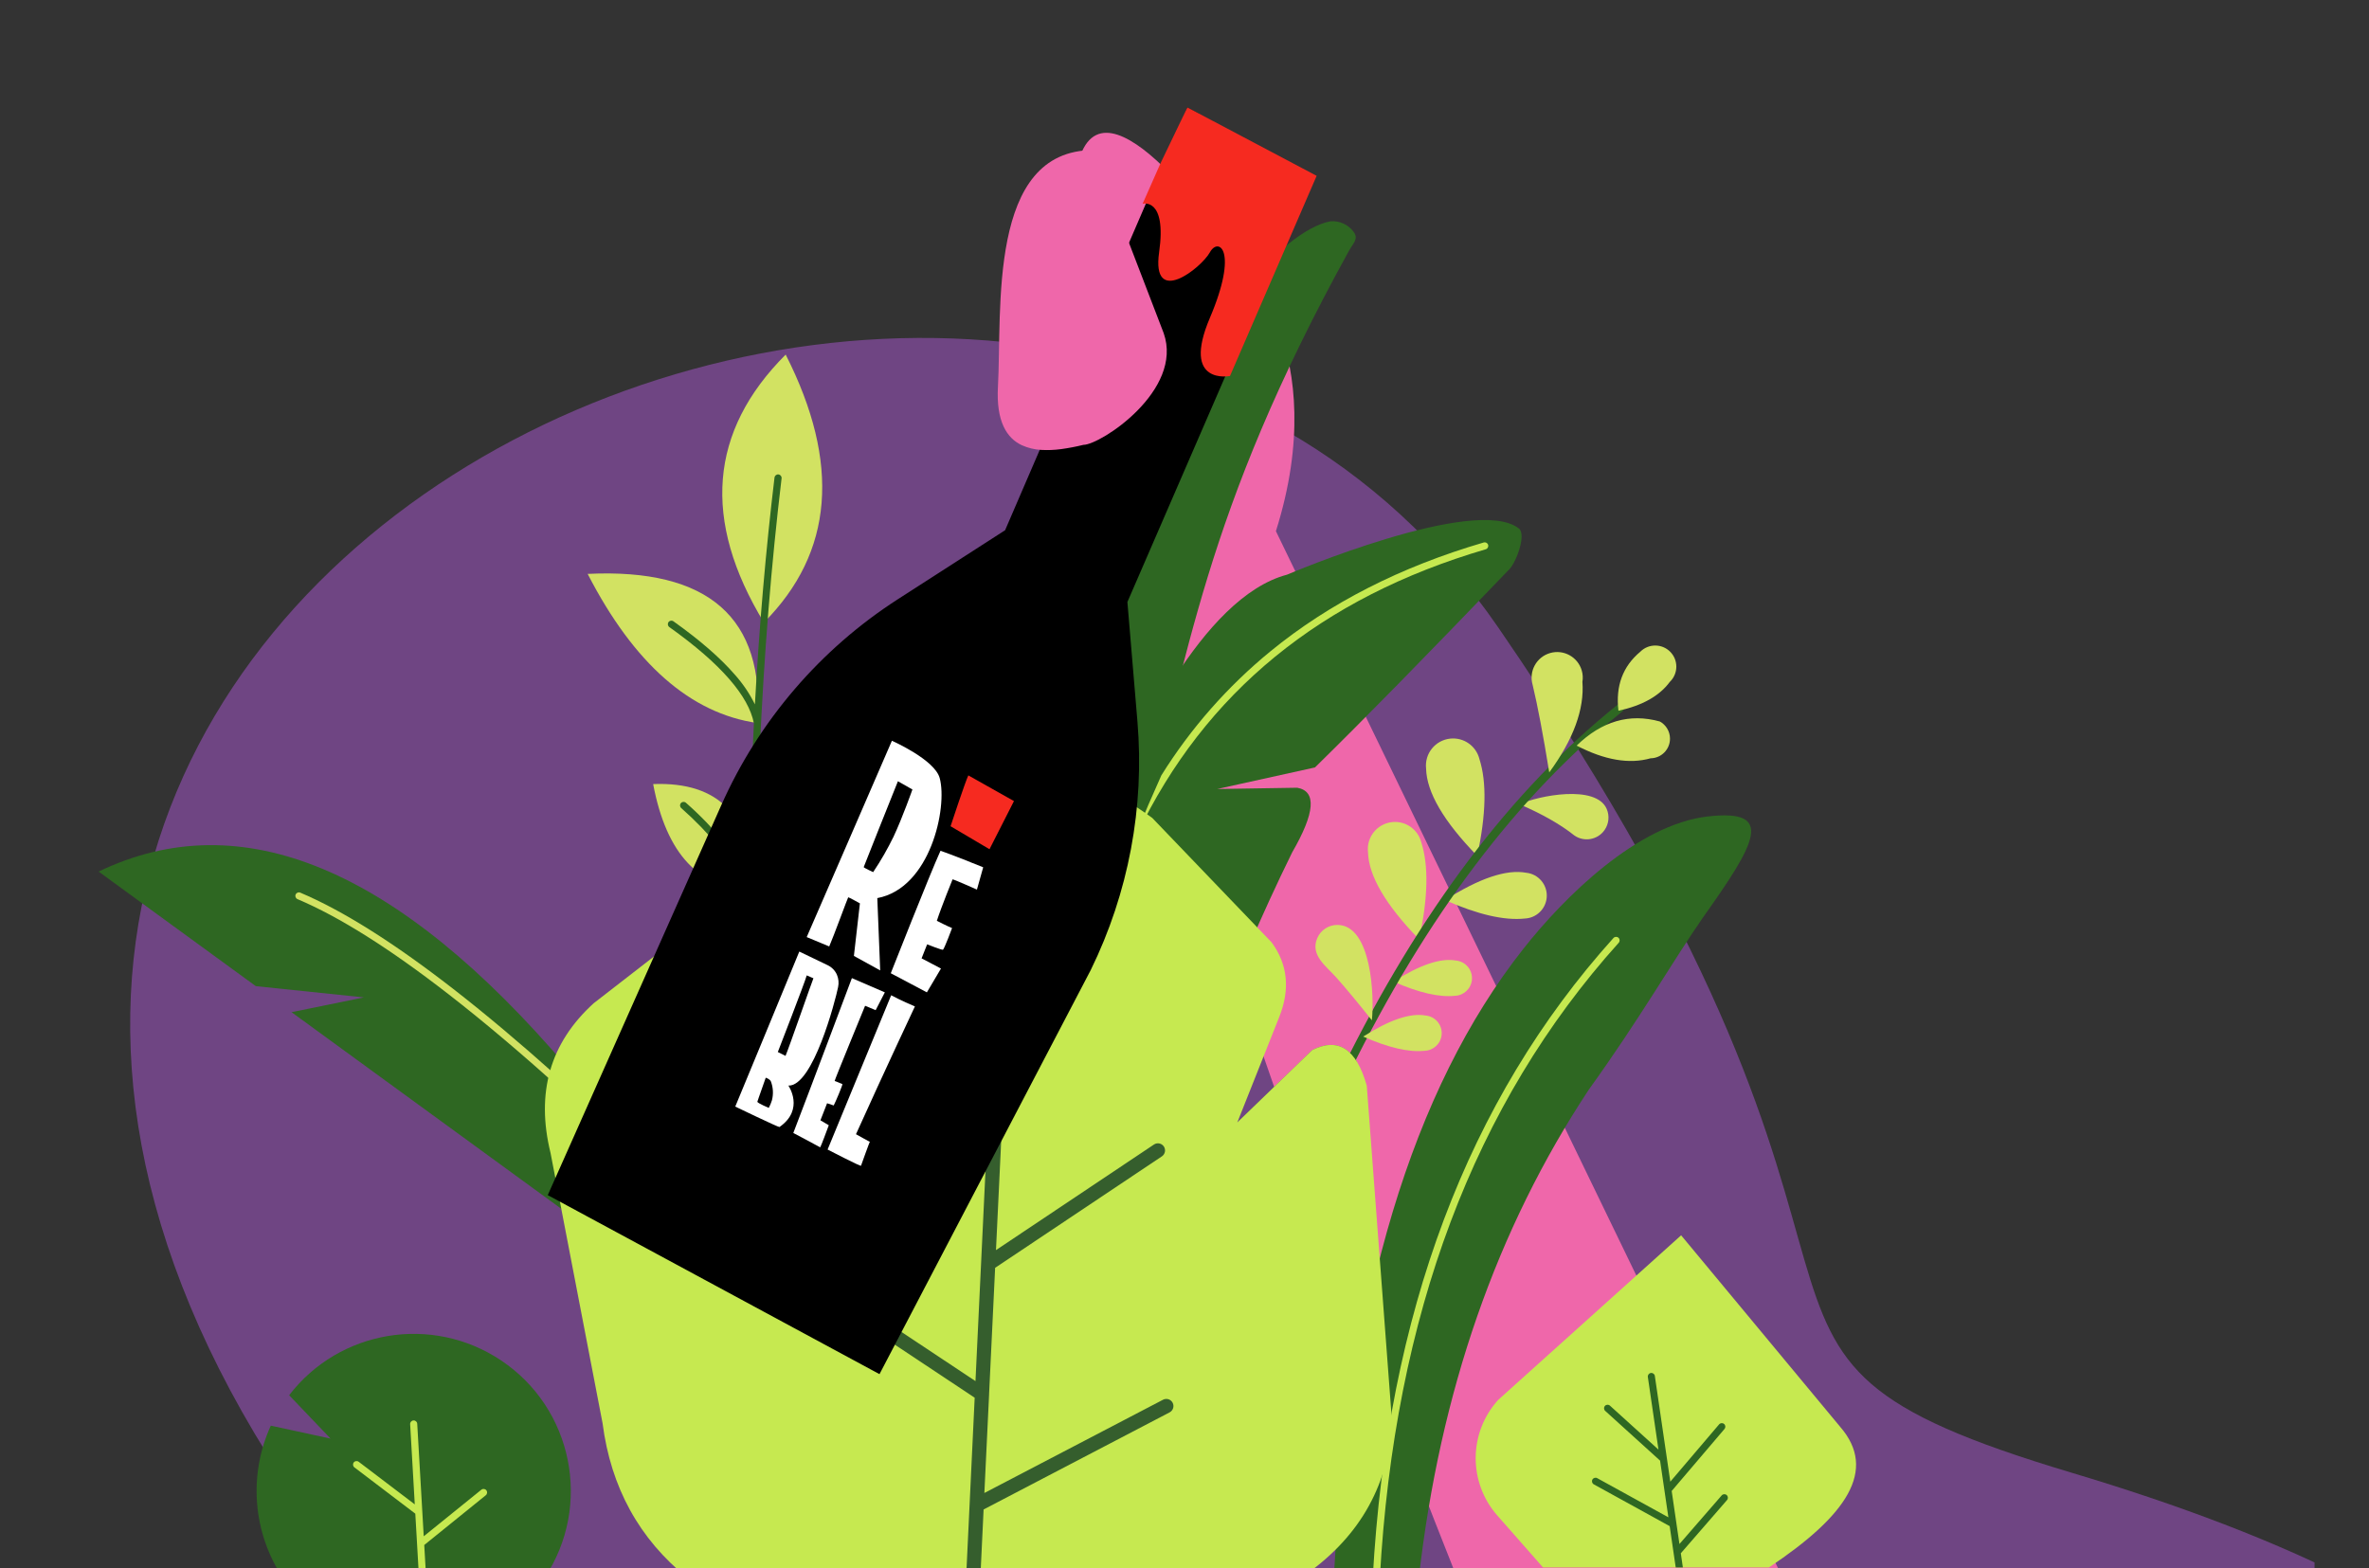 <?xml version="1.0" encoding="UTF-8"?><svg id="Layer_1" xmlns="http://www.w3.org/2000/svg" xmlns:xlink="http://www.w3.org/1999/xlink" viewBox="0 0 1341.17 888.09"><rect x="0" y="0" width="1341.17" height="888.09" fill="#333333" stroke="none"/><defs><style>.cls-1{fill:none;}.cls-2{clip-path:url(#clippath);}.cls-3{fill:#f62a20;}.cls-4{fill:#ef67aa;}.cls-5{fill:#fff;}.cls-6,.cls-7{fill:#2e6722;}.cls-8{clip-path:url(#clippath-1);}.cls-9{fill:#854ca0;isolation:isolate;opacity:.74;}.cls-7,.cls-10,.cls-11,.cls-12,.cls-13{fill-rule:evenodd;}.cls-10{fill:#6c8f3c;}.cls-11{fill:#355e2d;}.cls-12{fill:#c6e950;}.cls-13{fill:#d2e262;}</style><clipPath id="clippath"><rect class="cls-1" x="26.33" y="-144.32" width="1284.01" height="1032.42"/></clipPath><clipPath id="clippath-1"><rect class="cls-1" x="305.93" y="-22.47" width="701.86" height="1038.95"/></clipPath></defs><g class="cls-2"><g><path id="Path_1991" class="cls-9" d="M167.39,848.09c359.95,527.04,531.8,148.75,625.68,274.52,93.88,125.76,591.4,511.64,701.37,207.33,109.97-304.3-84.75-425.14-321.74-496.07-236.99-70.93-58.07-90.93-324.37-478.4C582.03-32-192.56,321.05,167.39,848.09Z"/><g id="Group_294"><path id="Path_2293" class="cls-4" d="M613.57,83.69c20.81-38.13,88.56,64.56,88.56,64.56,0,0,52.45,50.19,20.21,152.51l284.61,587.89-131.32,127.83s-130.84-297.76-256.75-715.72c0,0-26.12-178.94-5.31-217.07Z"/><g id="Group_293"><g id="Group_292"><g id="Group_304"><path id="Path_2261" class="cls-12" d="M1041.71,807.82l-89.97-108.35-103.53,93.16c-16.83,18.51-17.06,46.7-.54,65.48l25.87,29.41h127.92c43.84-29.22,61.73-55.04,40.24-79.71"/><path id="Path_2262" class="cls-7" d="M160.2,893.53h148.04c27.23-40.89,16.16-96.11-24.73-123.33-38.94-25.93-91.3-17.27-119.82,19.82l23.45,24.56-33.83-7.32c-12.8,28.01-10.19,60.65,6.88,86.28"/><path id="Path_2263" class="cls-12" d="M237.24,893.53h4.02l-1.08-18.69,34.82-28.16c.87-.68,1.03-1.94,.35-2.82s-1.94-1.03-2.82-.35c-.02,.01-.03,.03-.05,.04l-32.59,26.35-3.68-63.71c-.06-1.11-1.01-1.95-2.12-1.89s-1.95,1.01-1.89,2.12h0l2.62,45.41-31.75-24.12c-.88-.67-2.14-.5-2.8,.38-.67,.88-.5,2.14,.38,2.8l34.47,26.2,.98,16.9v.05h0s1.13,19.49,1.13,19.49Z"/><path id="Path_2264" class="cls-7" d="M332.39,695.13c-14.52-42.36-18.28-72.63-11.27-90.8-96.04-112.78-184.47-149.72-265.29-110.82l88.99,64.88,61.21,6.37-40.98,8.37,167.34,121.99Z"/><path id="Path_2265" class="cls-13" d="M320.14,619.05c.3-.99,.63-1.94,.98-2.86-2.15-2.53-4.3-5-6.44-7.45-20.78-18.58-40.18-34.87-58.18-48.86-33.61-26.11-62.45-44.26-86.51-54.44-1.02-.43-2.19,.05-2.62,1.07-.43,1.02,.05,2.19,1.07,2.62,23.7,10.03,52.23,28.01,85.6,53.93,20.28,15.75,42.32,34.41,66.11,55.99"/><path id="Path_2266" class="cls-7" d="M755.08,893.53h48.15c11.99-105.45,44.09-197.66,96.3-276.62,29.01-40.27,47.76-73.21,64.63-97.46,29.74-41.94,41.24-61.6,2.64-57.14-39.69,4.58-81.01,45.26-104.5,75.09-62.71,79.63-98.45,198.35-107.21,356.14"/><path id="Path_2267" class="cls-12" d="M777.15,893.52h4.02c4.13-74.4,17.47-141.57,40.02-201.52,22.53-59.93,54.26-112.64,95.19-158.14,.76-.81,.73-2.08-.07-2.84-.81-.76-2.08-.73-2.84,.07-.02,.02-.05,.05-.07,.07-41.26,45.87-73.25,99.01-95.97,159.42-22.7,60.36-36.12,127.97-40.28,202.83v.11Z"/><path id="Path_2268" class="cls-7" d="M644.57,473.29c29.11-101.36,36.02-180.66,119.15-331.33,2.47-4.49,5.61-6.69,2.53-10.79-3.07-4.1-8.04-6.31-13.15-5.86-28.83,5.78-70.04,60.84-104.09,113.73-35.36,56.31-49.34,128.67-67.56,203.84,22.69,6.27,44.07,16.57,63.11,30.41"/><path id="Path_2269" class="cls-12" d="M587.43,443.11c10.53-40.07,24.28-79.23,41.09-117.1,16.59-37.25,36.23-73.05,58.74-107.05,.6-.93,.32-2.17-.61-2.77-.91-.58-2.12-.34-2.73,.55-22.64,34.18-42.39,70.18-59.06,107.64-16.89,38.03-30.7,77.36-41.28,117.61"/><path id="Path_2270" class="cls-10" d="M700.47,635.59l42.4-40.96c10.89-5.52,19.36-3.29,25.41,6.69l-67.81,34.27Z"/><path id="Path_2271" class="cls-7" d="M744.46,434.54c26.62-26.08,63.03-63.21,109.23-111.38,4.39-3.6,10.66-20.37,6.22-23.89-24.54-19.41-131.28,26.13-131.28,26.13-48.37,12.79-87.31,98.05-102.24,134.22,23.09,16.33,60.9,50.78,79.88,78.05,8.06-18.77,16.47-37.1,25.25-54.98,12.99-22.48,13.95-34.7,2.88-36.65l-45.28,.72,55.34-12.21"/><path id="Path_2272" class="cls-12" d="M657.45,439.1c-4.96,11.02-9.72,22.08-14.3,33.17l.46,.33c.06-.09,.12-.19,.17-.29,19.18-40.08,45.21-73.57,78.08-100.45,32.89-26.89,72.64-47.17,119.26-60.84,1.06-.31,1.67-1.43,1.36-2.49-.31-1.06-1.43-1.67-2.49-1.36-47.15,13.82-87.38,34.35-120.68,61.57-24.33,19.9-45.23,43.67-61.86,70.35"/><path id="Path_2273" class="cls-13" d="M444.8,200.78c31.21,61.5,27.1,112.07-12.32,151.7-35.11-57.79-31.01-108.36,12.32-151.7"/><path id="Path_2274" class="cls-13" d="M332.69,324.96c26.23,50.91,58.28,79.06,96.16,84.45,4.36-59.6-27.7-87.75-96.16-84.45"/><path id="Path_2275" class="cls-13" d="M512.92,372.39c-20.9,53.4-49.49,78.67-85.74,75.82,8.12-50.01,36.7-75.28,85.74-75.82"/><path id="Path_2276" class="cls-13" d="M369.77,443.97c7.52,39.79,26.22,59.63,56.09,59.52,.23-41.11-18.47-60.95-56.09-59.52"/><path id="Path_2277" class="cls-13" d="M454.36,505.4c2.48,29.55-7.1,44.43-28.74,44.65,.02-23.83,9.6-38.71,28.74-44.65"/><path id="Path_2278" class="cls-6" d="M438.49,270.4c.13-1.1,1.13-1.89,2.23-1.76,1.1,.13,1.89,1.13,1.76,2.23h0c-5.84,48.77-9.96,100.01-12.35,153.73-.25,5.43-.47,10.89-.67,16.37,5.91-8.05,12.8-15.34,20.51-21.69,10.93-9.26,24.68-18.57,41.27-27.94,.96-.54,2.19-.2,2.73,.76s.2,2.19-.76,2.73c-16.33,9.22-29.88,18.39-40.65,27.51-10.49,8.89-18.29,17.7-23.39,26.42-1.08,31.33-1.6,63.49-1.56,96.47l12.76-16.02c.51-.6,1.42-.68,2.02-.17,.58,.49,.68,1.34,.22,1.95l-15,18.83c.05,14.38,.2,28.91,.46,43.6,0,1.11-.9,2.01-2.01,2.01-1.08,0-1.97-.86-2.01-1.94-.53-30.51-.61-60.34-.23-89.49-4.77-8.46-10.28-16.49-16.45-24-6.62-8.05-13.88-15.56-21.7-22.45-.83-.73-.91-2-.17-2.83,.73-.83,2-.91,2.83-.17,7.99,7.03,15.4,14.69,22.16,22.91,4.9,5.98,9.39,12.27,13.45,18.85,.39-24.44,1.11-48.4,2.16-71.87,.22-4.98,.46-9.93,.71-14.87-1.51-7.77-6.18-16.14-13.99-25.11-8.03-9.22-19.32-19.02-33.89-29.39-.9-.64-1.11-1.9-.47-2.8,.64-.9,1.9-1.11,2.8-.47,14.85,10.57,26.38,20.57,34.59,30.02,4.6,5.11,8.48,10.83,11.53,17,2.48-44.6,6.18-87.4,11.09-128.4"/><path id="Path_2279" class="cls-13" d="M807.35,435.15c-.91-8.44,5.2-16.02,13.64-16.92,7.62-.82,14.68,4.1,16.55,11.53,4.22,13.14,3.81,31.43-1.24,54.86-18.98-19.5-28.63-35.98-28.95-49.47"/><path id="Path_2280" class="cls-13" d="M891.22,473.02c5.57,3.91,13.25,2.57,17.16-3,2.47-3.52,2.93-8.07,1.21-12.01-6.09-13.96-38.75-7.47-49.27-2.6,12.84,5.56,23.14,11.43,30.9,17.6"/><path id="Path_2281" class="cls-13" d="M864.01,494.18c7.14,.73,12.34,7.11,11.61,14.25-.65,6.41-5.9,11.37-12.34,11.67-11.61,1.24-26.67-2.24-45.21-10.44,19.4-12.37,34.71-17.53,45.93-15.48"/><path id="Path_2282" class="cls-13" d="M774.46,482.41c-.9-8.44,5.22-16.01,13.66-16.91,7.61-.81,14.66,4.1,16.53,11.52,4.22,13.14,3.81,31.42-1.24,54.85-18.98-19.49-28.62-35.98-28.94-49.47"/><path id="Path_2283" class="cls-13" d="M824.25,543.9c5.5,.5,9.55,5.37,9.05,10.87-.46,5.01-4.57,8.9-9.6,9.08-8.93,.95-20.53-1.73-34.79-8.04,14.93-9.52,26.72-13.49,35.35-11.91"/><path id="Path_2284" class="cls-6" d="M763.91,607.55c-.56,1.15-1.96,1.63-3.11,1.07s-1.63-1.96-1.07-3.11c21.99-44.73,45.97-84.28,71.91-118.64,25.98-34.4,53.96-63.63,83.95-87.69,.98-.83,2.45-.7,3.28,.28,.83,.98,.7,2.45-.28,3.28-.02,.02-.05,.04-.08,.06-29.67,23.81-57.38,52.77-83.15,86.88-25.79,34.15-49.61,73.44-71.46,117.86"/><path id="Path_2285" class="cls-13" d="M928.66,369c4.68-4.65,12.24-4.63,16.89,.04,4.65,4.68,4.63,12.24-.04,16.89-.05,.05-.09,.09-.14,.14-5.88,7.99-15.58,13.44-29.11,16.36-1.69-13.98,2.44-25.12,12.4-33.43"/><path id="Path_2286" class="cls-13" d="M934.48,429.37c6.13-.08,11.04-5.12,10.96-11.26-.05-4-2.25-7.65-5.75-9.58-17.15-4.76-32.85-.2-47.1,13.66,15.83,8.22,29.79,10.61,41.89,7.18"/><path id="Path_2287" class="cls-13" d="M867.65,387.68c-2.2-7.69,2.25-15.71,9.94-17.91,7.69-2.2,15.71,2.25,17.91,9.94,.59,2.06,.72,4.23,.36,6.35,1.18,15.5-5.08,32.6-18.78,51.3-3.48-21.44-6.62-38-9.43-49.69"/><path id="Path_2288" class="cls-13" d="M745.68,531.34c1.95-4.69,6.56-7.71,11.64-7.62,19.35,.34,20.76,41.04,19.34,54-7.72-9.68-14.39-17.79-20.2-24.31-5.59-6.27-14.76-12.5-10.78-22.07"/><path id="Path_2289" class="cls-12" d="M736.4,893.53H389.29c-27.41-22.1-43.46-51.31-48.15-87.61-19.64-102.05-29.46-153.07-29.46-153.07-8.39-34.12-.25-62.38,24.44-84.79,102.53-79.53,153.79-119.3,153.79-119.3,51.88-31.29,106.02-26.5,162.41,14.37,45.04,46.95,67.56,70.42,67.55,70.42,9.19,12.48,10.62,26.62,4.31,42.4l-23.71,59.64,42.4-40.96c14.73-7.46,25.03-.75,30.9,20.12,9.59,127.44,14.38,191.16,14.37,191.16-2.39,36.76-19.64,65.97-51.74,87.61"/><path id="Path_2290" class="cls-11" d="M555.02,893.53h-8.08l4.86-102.1-107.4-71.33c-1.87-1.21-2.4-3.71-1.19-5.59,1.21-1.87,3.71-2.4,5.59-1.19,.02,.01,.04,.03,.06,.04l103.39,68.67,6.21-130.48-68.2-79.33c-1.45-1.7-1.25-4.24,.45-5.69,1.7-1.45,4.24-1.25,5.69,.45l62.62,72.84,4.99-104.72c.09-2.23,1.96-3.96,4.19-3.87,2.23,.09,3.96,1.96,3.87,4.19,0,.02,0,.04,0,.06l-5.47,114.77v.21s-2.74,57.4-2.74,57.4l89.54-59.86c1.89-1.18,4.38-.61,5.56,1.28,1.13,1.81,.66,4.18-1.07,5.42l-94.51,63.19-3.42,71.49v.31s-2.67,55.69-2.67,55.69l101.14-52.8c1.97-1.03,4.41-.27,5.44,1.71,1.03,1.97,.27,4.41-1.71,5.44h0l-105.31,54.99-1.85,38.84Z"/><path id="Path_2291" class="cls-7" d="M952.72,887.53h-4.04l-3.42-23.38-42.94-23.65c-.97-.53-1.33-1.75-.8-2.72s1.75-1.33,2.72-.8h0l40.29,22.18-4.7-32.1-31.07-28.16c-.82-.74-.88-2.01-.14-2.83,.74-.82,2.01-.88,2.83-.14l27.47,24.89-6.01-41.08c-.18-1.1,.57-2.13,1.66-2.3,1.1-.18,2.13,.57,2.3,1.66,0,.02,0,.04,0,.06l8.75,59.82,27.62-32.45c.72-.84,1.98-.94,2.83-.23s.94,1.98,.23,2.83h0l-29.9,35.12,2.68,18.33v.05s1.72,11.65,1.72,11.65l23.9-27.52c.72-.84,1.99-.93,2.83-.2s.93,1.99,.2,2.83l-26.16,30.13,1.12,7.71c.02,.1,.02,.19,.02,.29"/><path id="Path_2292" class="cls-13" d="M807.11,575.03c5.5,.5,9.55,5.37,9.05,10.87-.46,5.01-4.57,8.9-9.6,9.08-8.93,.96-20.53-1.72-34.8-8.04,14.93-9.52,26.72-13.49,35.36-11.91"/></g></g></g><g id="Group_276"><g class="cls-8"><g id="Group_275"><path id="Path_2248" d="M742.79,99.8l-104.53,241.07,5.69,67.77c4.07,48.4-5.07,97-26.44,140.62l-119.6,228.83-187.8-101.37,98.24-220.82c21.26-47.79,56.03-88.34,100.02-116.64l60.65-39.03,103.17-239.38"/><path id="Path_2249" class="cls-5" d="M532.46,481.74s6.26,2.08,24.16,9.35l-3.55,12.63s-12.33-5.51-13.78-5.82c0,0-6.35,15.57-8.91,23.5,0,0,6.52,3.32,8.62,4.11,0,0-4.28,11.5-5.13,12.25-.43,.37-8.98-3.05-8.98-3.05l-3.15,7.94,10.98,5.76-7.98,13.49-20.44-10.82s22.3-56.59,28.15-69.35"/><path id="Path_2250" class="cls-5" d="M495.73,572l5.21-10.09-18.66-8.07s-24.19,64.41-33.16,87.69c0,0,13.14,6.9,15.22,8.13,0,0,.49-.6,4.86-12.51,0,0-1.49-.84-4.73-2.79l3.77-9.66,3.74,1.25c.87-1.5,5.27-11.95,4.92-12.11-1.6-.76-4.38-1.75-4.38-1.75-.36,.19,17.24-42.59,17.24-42.59l5.97,2.49Z"/><path id="Path_2251" class="cls-5" d="M504.52,563.55s6.08,3.27,13.44,6.32c0,0-16.66,35.37-33.36,72.36,0,0,7.97,4.5,7.87,4.26s-5.03,13.58-5.03,13.58c.02,.66-18.91-9.16-18.91-9.16,0,0,34.26-83.26,35.99-87.36"/><path id="Path_2252" class="cls-5" d="M446.33,614.7c13.89,.54,26.58-48.07,28.14-55.74,.52-2.37,.29-4.84-.67-7.06-1.04-2.35-2.89-4.25-5.21-5.36l-16.08-7.73c-4.49,11.08-36.26,87.78-36.26,87.78,0,0,24.63,11.86,25.03,11.57,14.39-10.01,5.05-23.46,5.05-23.46m14.17-60.75h0s0,0,0,0c-.44,.76-13.74,39.1-15.79,43.93l-4.36-2.19s15.38-39.59,16.37-43.39l3.79,1.64Zm-25.26,73.39s-6.3-2.67-6.49-3.46c0,0,.8-2.5,4.76-13.64,0,0,2.38,.72,2.92,2.12,1.3,3.4,1.5,7.13,.59,10.65-.46,1.49-1.06,2.94-1.78,4.32"/><path id="Path_2253" class="cls-5" d="M496.67,508.54c30.08-5.65,39.85-51.32,35.32-67.98-2.85-10.47-27.05-21.12-27.05-21.12-3.45,8.12-48.24,111.17-48.24,111.17l12.75,5.3c2.32-5.24,10.54-27.72,10.75-27.84s6.62,3.44,6.62,3.44l-3.4,29.76,14.89,8.21-1.64-40.94Zm-7.69-17.57s16.28-41.15,19.36-48.6l8.21,4.66s-5.51,15.65-10.65,26.65c-3.39,6.98-7.26,13.71-11.58,20.15,0,0-5.45-2.51-5.35-2.85"/><path id="Path_2254" class="cls-3" d="M548.21,439.05l25.83,14.55-13.85,27.26-22.04-13.02s8.42-25.58,10.06-28.79"/><path id="Path_2255" class="cls-4" d="M658.8,188.63c11.39,32.37-35.68,63.24-45.47,63.27-4.19,1.03-8.43,1.84-12.7,2.42-3.67,.49-7.37,.64-11.07,.44-3.83-.19-7.59-1.09-11.08-2.67-8.49-3.97-14.6-13.45-13.51-33.09,2.4-43.17-6.08-134.11,54.03-134"/></g></g></g></g><path id="Path_2294" class="cls-3" d="M646.86,115.4l10.21-23.09,15.13-31.48,73.2,38.73-49.06,113.34s-27.76,5.55-11.38-32.93,4.85-45.92,0-37.1-33.18,31.33-28.75,0-9.35-27.47-9.35-27.47Z"/></g></g></svg>